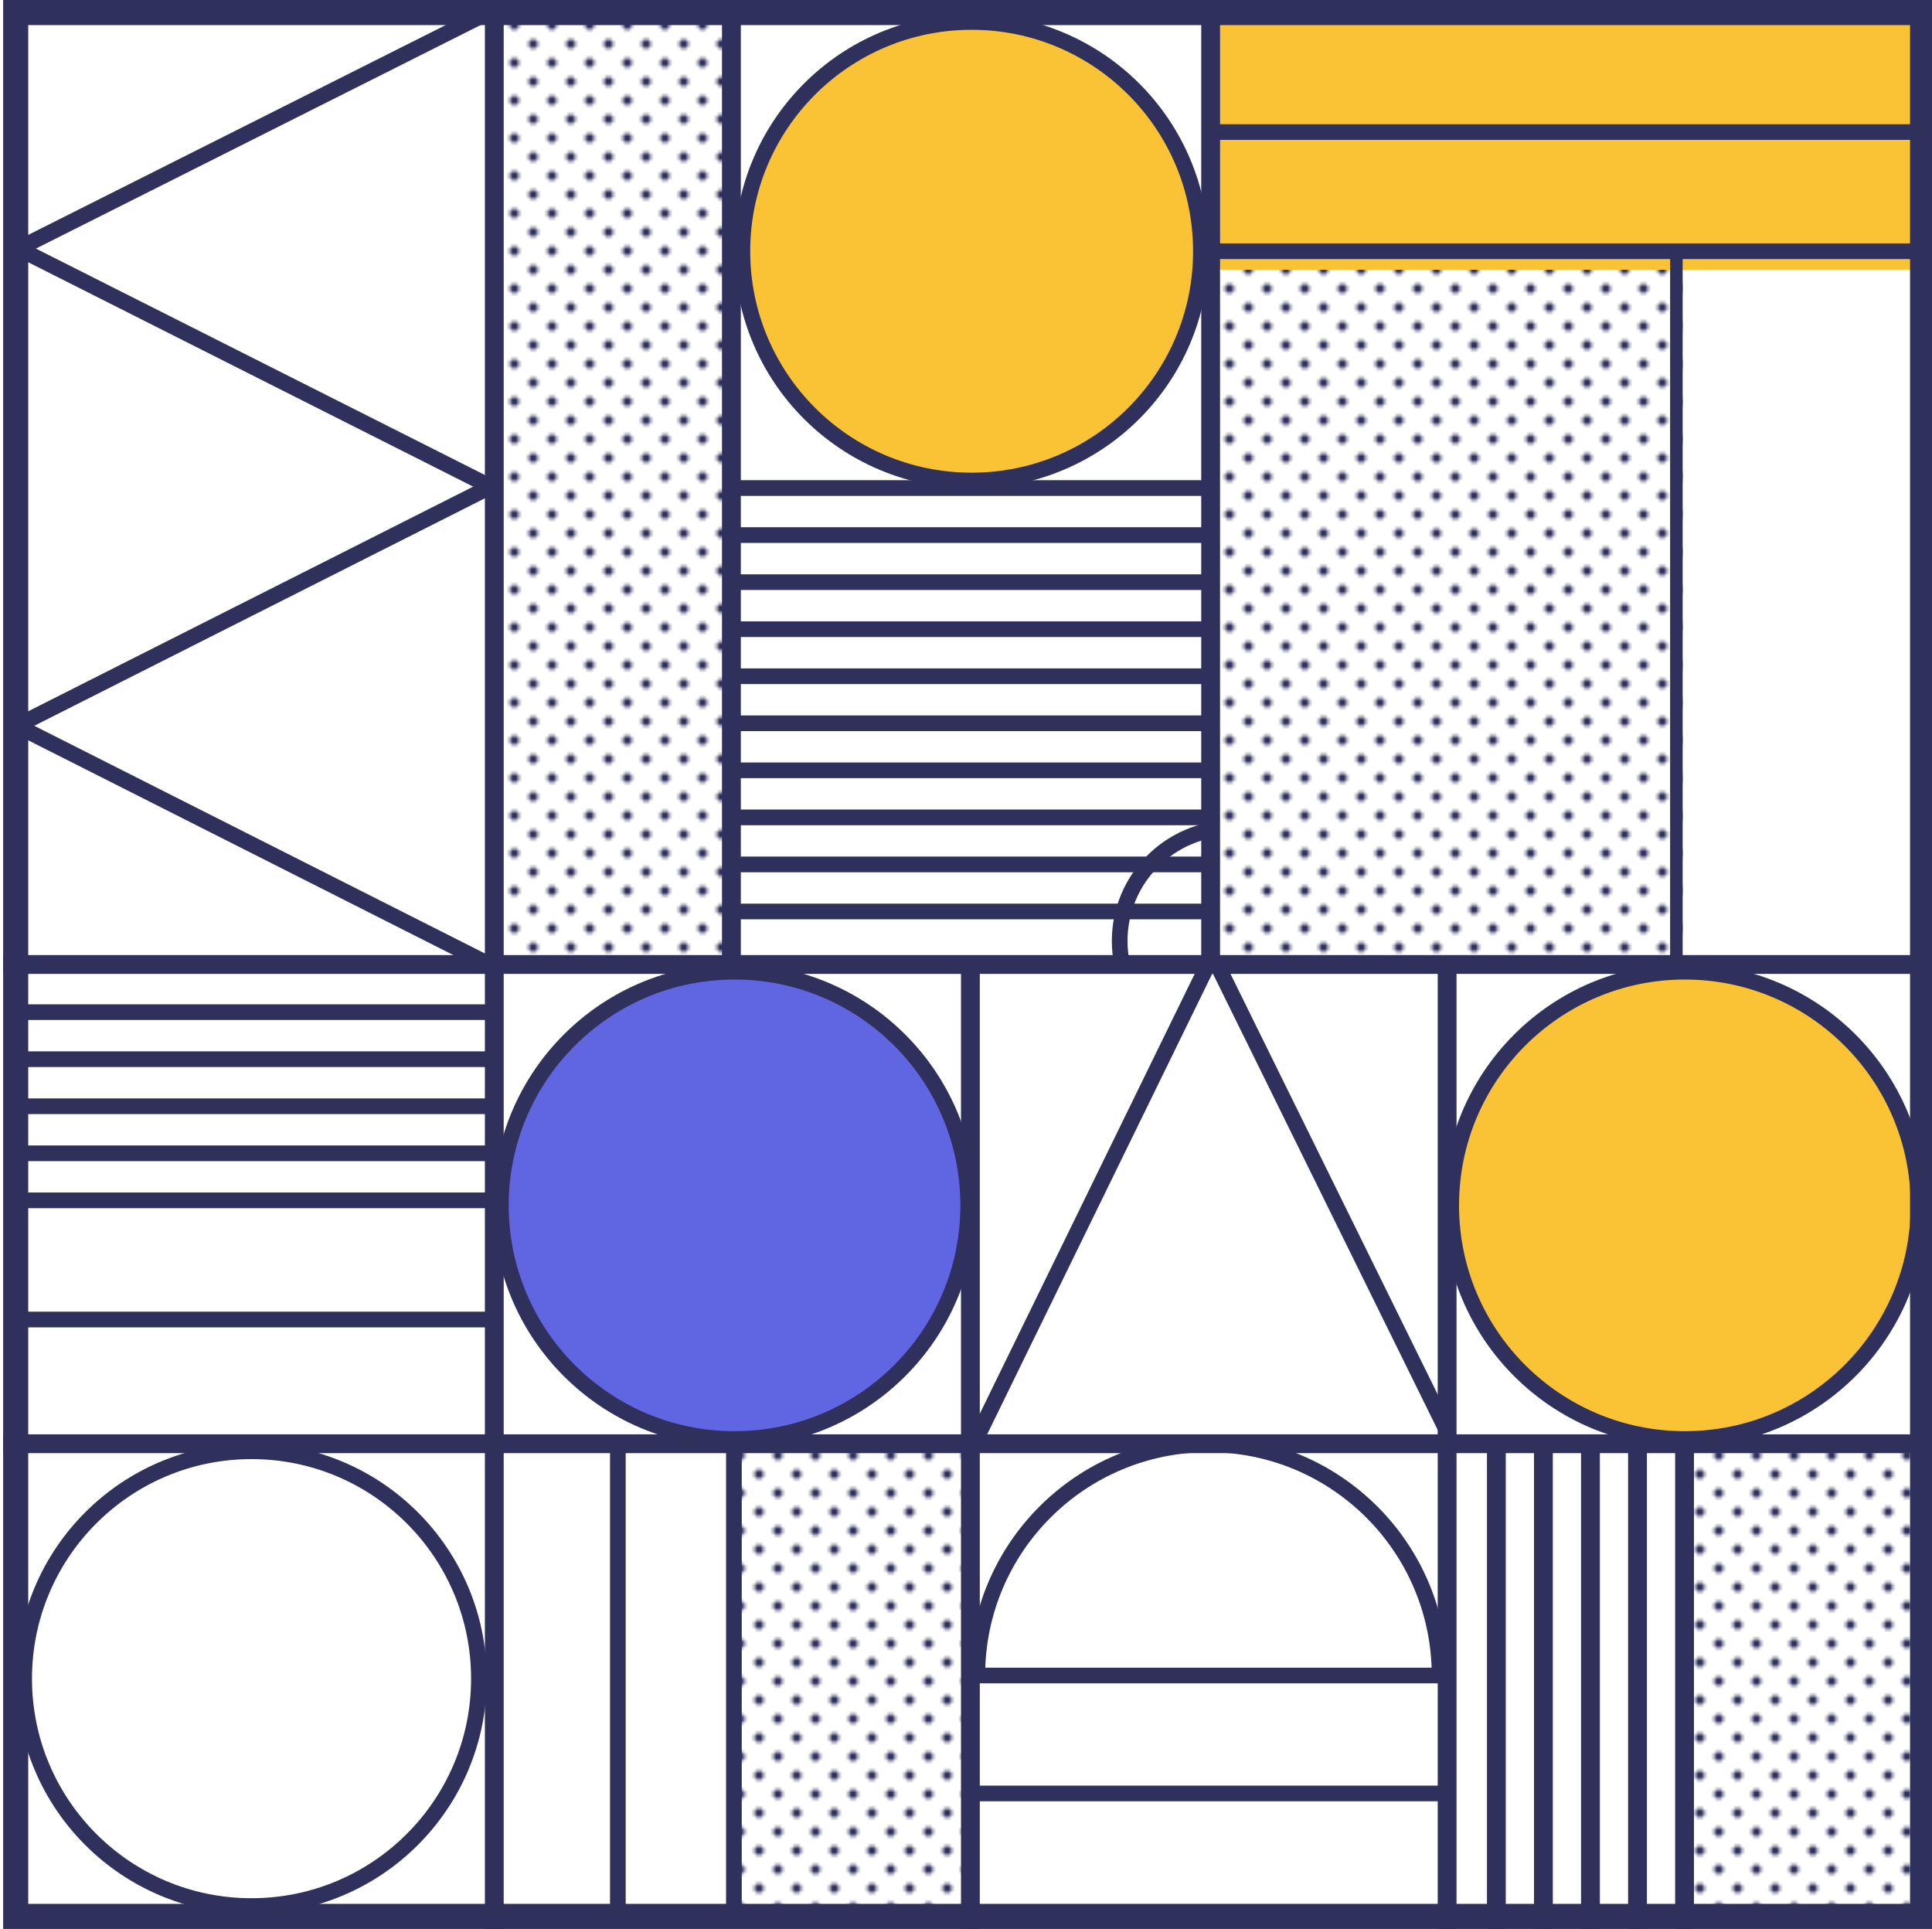 <svg version="1.1" xmlns="http://www.w3.org/2000/svg" xmlns:xlink="http://www.w3.org/1999/xlink" x="0px" y="0px"
	 viewBox="0 0 616 615" style="enable-background:new 0 0 616 615;" xml:space="preserve">
	<defs>
		<style type="text/css">
			.st3{stroke:#30305D;stroke-miterlimit:10;}
			.st4{fill:#30305D;}
			.st5{fill:none;stroke:#30305D;stroke-width:6;stroke-miterlimit:10;}
			.st6{fill:#30305D;stroke:#30305D;stroke-width:5;stroke-miterlimit:10;}
			.st7{fill:none;stroke:#30305D;stroke-width:5;stroke-miterlimit:10;}
			.st8{fill:#FFFFFF;stroke:#30305D;stroke-width:5;stroke-miterlimit:10;}
			.st9{fill:#6066E2;stroke:#30305D;stroke-width:5;stroke-miterlimit:10;}
			.st10{fill:#FAC335;stroke:#30305D;stroke-width:5;stroke-miterlimit:10;}

			.move_top_mask{
				animation: move_top_mask 3s cubic-bezier(.38,1,.24,.99) infinite;
			}

			@keyframes move_top_mask{
				from,to{
					transform:translateY(0) translateZ(1px);
				}
				50%{
					transform:translateY(92px) translateZ(1px);
				}
			}
			.move_last_line{
				animation: move_line 3s cubic-bezier(.38,1,.24,.99) infinite;
			}

			@keyframes move_line{
				from,to{
					transform:translateX(0) translateZ(1px);
				}
				50%{
					transform:translateX(36px) translateZ(1px);
				}
			}


			.line_move_4_1{
				animation: line_move_4_1 1s cubic-bezier(.38,1,.24,.99) infinite;
			}

			@keyframes line_move_4_1{
				from{
					transform:translateY(0) translateZ(1px);
				}
				to{
					transform:translateY(15px) translateZ(1px);
				}
			}


			.line_move_4_2{
				animation: line_move_4_2 1s cubic-bezier(.38,1,.24,.99) infinite;
			}

			@keyframes line_move_4_2{
				from{
					transform:translateY(0) translateZ(1px);
				}
				to{
					transform:translateY(38px) translateZ(1px);
				}
			}
			
			.hard_block_circle_1{
				animation: hard_block_circle_1 3s -1s cubic-bezier(.38,1,.24,.99) infinite;
			}

			@keyframes hard_block_circle_1{
				from{
					r: 72px;
					transform: translateX(-144px) translateY(0px) translateZ(1px);
				}
				25%{
					r: 72px;
					transform: translateX(0) translateY(0px) translateZ(1px);
				}
				50%{
					r: 40px;
					transform: translateX(0) translateY(-34px) translateZ(1px);
				}
				75%{
					r: 40px;
				}
				to{
					r: 40px;
					transform: translateX(144px) translateY(-34px) translateZ(1px);
				}
			}

			.hard_block_circle_1_ellow{
				animation: hard_block_circle_1_ellow 3s -1s cubic-bezier(.38,1,.24,.99) infinite;
			}

			@keyframes hard_block_circle_1_ellow{
				from{
					r: 0px;
					transform: translateX(-144px) translateY(0px) translateZ(1px);
				}
				25%{
					transform: translateX(0) translateY(0px) translateZ(1px);
				}
				40%{
					r: 0px;
				}
				50%{
					transform: translateX(0) translateY(-34px) translateZ(1px);
				}
				60%{
					r: 42px;
				}
				to{
					r: 42px;
					transform: translateX(144px) translateY(-34px) translateZ(1px);
				}
			}

			.hard_block_circle_2{
				animation: hard_block_circle_2 3s -1.09s cubic-bezier(.38,1,.24,.99) infinite;
			}

			@keyframes hard_block_circle_2{
				from{
					r: 5px;
					transform: translateX(0) translateY(0px) translateZ(1px);
				}
				25%{
					r: 5px;
					transform: translateX(0) translateY(0px) translateZ(1px);

				}
				75%,50%{
					r: 41px;
					transform: translateX(-83px) translateY(-34px) translateZ(1px);
				}
				to{
					r: 5px;
					transform: translateX(-166px) translateY(0px) translateZ(1px);
				}
			}
			

			.hard_block_line{
				animation: hard_block_line 3s -1s cubic-bezier(.38,1,.24,.99) infinite;
			}
			.hard_block_line:nth-child(2){
				animation-delay: -1.01s;
			}
			.hard_block_line:nth-child(3){
				animation-delay: -1.02s;
			}
			.hard_block_line:nth-child(4){
				animation-delay: -1.03s;
			}
			.hard_block_line:nth-child(5){
				animation-delay: -1.04s;
			}
			.hard_block_line:nth-child(6){
				animation-delay: -1.05s;
			}
			.hard_block_line:nth-child(7){
				animation-delay: -1.06s;
			}
			.hard_block_line:nth-child(8){
				animation-delay: -1.07s;
			}
			.hard_block_line:nth-child(9){
				animation-delay: -1.08s;
			}
			.hard_block_line:nth-child(10){
				animation-delay: -1.09s;
			}

			@keyframes hard_block_line{
				from{
					transform:translateY(0) translateZ(1px);
				}
				25%{
					transform:translateY(0) translateZ(1px);
				}
				50%{
					transform:translateY(-67px) translateZ(1px);
				}
				75%{
					transform:translateY(-67px) translateZ(1px);
				}
				to{
					transform:translateY(0) translateZ(1px);
				}
			}

			.move_line_3_1{
				animation: move_line_3_1 3s cubic-bezier(.38,1,.24,.99) infinite;
			}


			@keyframes move_line_3_1{
				from,to{
					transform:translateY(0) translateZ(1px);
				}
				50%{
					transform:translateY(92px) translateZ(1px);
				}
			}

			.move_line_3_3{
				animation: move_line_3_3 3s .5s cubic-bezier(.38,1,.24,.99) infinite;
					transform:translateX(-450px) translateZ(1px);
			}


			@keyframes move_line_3_3{
				from{
					transform: translateX(-450px) translateZ(1px);
				}
				to{
					transform: translateX(450px) translateZ(1px);
				}
			}

			.move_line_3_2{
				animation: move_line_3_2 3s cubic-bezier(.38,1,.24,.99) infinite;
			}

			@keyframes move_line_3_2{
				from,to{
					transform:translateY(0) translateZ(1px);
				}
				50%{
					transform:translateY(46px) translateZ(1px)
				}
			}

			.move_circle_lines{
				animation: move_circle_lines 3s cubic-bezier(.38,1,.24,.99) infinite;
			}

			@keyframes move_circle_lines{
				from{
					transform:translateY(0) translateZ(1px);
				}
				50%{
					transform:translateY(-150px) translateZ(1px);
				}
				to{
					transform:translateY(-300px) translateZ(1px);
				}
			}

			.move_circle_not_circle{
				animation: move_circle_not_circle 3s cubic-bezier(.38,1,.24,.99) infinite;
			}

			@keyframes move_circle_not_circle{
				from{
					transform:translateX(0) translateZ(1px);
				}
				50%{
					transform:translateX(152px) translateZ(1px);
				}
				to{
					transform:translateX(304px) translateZ(1px);
				}
			}

			.move_circle_lines__inner{
				transform-origin: 83px 384px;
				animation: move_circle_lines__inner 3s cubic-bezier(.38,1,.24,.99) infinite;
			}

			@keyframes move_circle_lines__inner{
				from{
					transform: rotate(90deg) translateZ(1px);
				}
				50%{
					transform: rotate(180deg) translateZ(1px);
				}
				to{
					transform:rotate(270deg) translateZ(1px);
				}
			}
			
			.move_not_circle_line{
				transform-origin: 386px 535px;
				animation: move_not_circle_line 3s cubic-bezier(.38,1,.24,.99) infinite;
			}

			@keyframes move_not_circle_line{
				from{
					transform: rotate(0) translateZ(1px);
				}
				50%{
					transform: rotate(180deg) translateZ(1px);
				}
				to{
					transform:rotate(360deg) translateZ(1px);
				}
			}

			.rotate_line{
				transform-origin: 195px 537px;
				animation: rotate_line 3s cubic-bezier(.38,1,.24,.99) infinite;
			}

			@keyframes rotate_line{
				from,to{
					transform-origin: 195px 537px;
					transform: rotate(0) translateX(0) translateZ(1px);
				}
				50%{
					transform-origin: 213px 537px;
					transform: rotate(-37deg) translateX(18px) translateZ(1px);
				}
			}
			.main_block{
				transform: translate3d(0,0,0);
				content-visibility: visible;
				backface-visibility: hidden;
				perspective: 1000px;
			}
		</style>

		<pattern id="star" viewBox="0,0,12,12" width="12" height="12" patternUnits="userSpaceOnUse">
			<animateTransform 
				attributeType="xml"
				attributeName="patternTransform"
				type="translate"
				from="0 0"
				to="12 -12"
				begin="0"
				dur="2s"
				repeatCount="indefinite" />
			<circle cx="2" cy="2" r="1.5" fill="#30305d"/>
			<circle cx="8" cy="8" r="1.5" fill="#30305d"/>

		</pattern>

		<clipPath id="mask__1">
			<rect x="7.1" y="6.1" width="148" height="300.4" />
		</clipPath>

		<clipPath id="pattern__mask">
			<rect x="158.6" y="7.1" width="73.6" height="298.9"/>
			
			<rect x="386.8" y="82" width="149.7" height="130" class="move_top_mask"/>

			<rect x="386.8" y="170" width="149.7" height="140"/>

			<rect x="537.5" y="459.8" width="76" height="149.6"/>
			<rect x="271" y="461" width="36" height="151.4"/>
			<rect x="235" y="461" width="36" height="151.4" class="move_last_line"/>
		</clipPath>

		<clipPath id="mask__6">
			<rect x="310.6" y="306.8" width="152" height="152"/>
		</clipPath>

		<clipPath id="mask__7_5">
			<rect x="160" y="461" width="120" height="151"/>
		</clipPath>
		
		<clipPath id="move_circle_lines">
			<rect x="7.1" y="459.8" width="149.6" height="149.6"/>
		</clipPath>

		<clipPath id="move_circle_not_circle">
			<rect x="158.4" y="307.5" width="152.2" height="152.3"/>
		</clipPath>
		<clipPath id="move_circle_circle">
			<rect x="463" y="307.5" class="st3" width="148" height="152.3"/>
		</clipPath>
		<clipPath id="move_not_circle_line">
			<rect x="309.4" y="460.3" class="st3" width="152" height="149.4"/>
		</clipPath>
		<clipPath id="move_line_3">
			<rect x="386" y="4" width="226" height="86"/>
		</clipPath>
		<clipPath id="hard_block_mask">
			<rect x="234.5" y="4.6" class="st3" width="150.6" height="302.1"/>
		</clipPath>

	</defs>

	<g class="main_block">
		<rect  fill="url(#star)" clip-path="url(#pattern__mask)" x="1" width="616" height="615"/>
		<g clip-path="url(#mask__1)">
			<g>
				<animateTransform 
					attributeName="transform"
					type="translate"
					from="0 0"
					to="0 152"
					begin="0"
					dur="2s"
					repeatCount="indefinite" />
				<line class="st6" x1="156.8" y1="3.4" x2="4.4" y2="80"/>
				<line class="st6" x1="158.1" y1="156" x2="4.4" y2="78.5"/>
				<line class="st6" x1="3.4" y1="232.4" x2="158.1" y2="154.3"/>
				<line class="st6" x1="157.6" y1="308.3" x2="3.4" y2="230.4"/>
				<path class="st6" d="M157.1,5.8"/>
				<line class="st6" x1="156.8" y1="-148.6" x2="4.4" y2="-72"/>
				<line class="st6" x1="158.1" y1="4" x2="4.4" y2="-73.5"/>
			</g>
		</g>
		<g clip-path="url(#mask__6)">
			<g>
				<animateTransform 
					attributeName="transform"
					type="translate"
					from="0 0"
					to="153 0"
					begin="0"
					dur="2s"
					repeatCount="indefinite" />
				<line class="st7" x1="157.6" y1="460.1" x2="234.6" y2="302.5"/>
				<line class="st7" x1="310.6" y1="460.8" x2="232.6" y2="302.5"/>
				<line class="st7" x1="310.6" y1="460.1" x2="387.6" y2="302.5"/>
				<line class="st7" x1="463.6" y1="460.8" x2="385.6" y2="302.5"/>
			</g>
		</g>

		<g clip-path="url(#mask__7_5)">
			<g class="rotate_line">
				<line class="st7 " x1="197" y1="443" x2="197" y2="632"/>
			</g>
			<line class="st7 move_last_line" x1="234" y1="463" x2="234" y2="612"/>
		</g>

		<g>
			<line class="st7 line_move_4_1" x1="2" y1="307.7" x2="159" y2="307.7"/>
			<line class="st7 line_move_4_1" x1="2" y1="322.7" x2="159" y2="322.7"/>
			<line class="st7 line_move_4_1" x1="2" y1="337.7" x2="159" y2="337.7"/>
			<line class="st7 line_move_4_1" x1="2" y1="352.7" x2="159" y2="352.7"/>
			<line class="st7 line_move_4_1" x1="2" y1="367.7" x2="159" y2="367.7"/>
			<line class="st7 line_move_4_2" x1="2" y1="382.7" x2="159" y2="382.7"/>
			<line class="st7 line_move_4_2" x1="2" y1="420.7" x2="159" y2="420.7"/>
		</g>

		<g clip-path="url(#move_circle_lines)">
			<g class="move_circle_lines">
				<circle class="st7" cx="80.2" cy="535.2" r="72.5"/>
				<circle class="st7" cx="80.2" cy="832.2" r="72.5"/>
				<line class="st7" x1="7.7" y1="611.6" x2="158.7" y2="684.2"/>
				<line class="st7" x1="7.7" y1="756.7" x2="158.7" y2="684.2"/>
			</g>
		</g>

		<g clip-path="url(#move_circle_not_circle)">
			<g class="move_circle_not_circle">
				<circle class="st9" cx="234.2" cy="384.3" r="74.5"/>
				<circle class="st9" cx="-69.8" cy="384.3" r="74.5"/>
				<path class="st7 move_circle_lines__inner" d="M82.2,309.8c-40.9,0-74.2,33-74.5,73.9h149C156.3,342.8,123.1,309.8,82.2,309.8z"/>
			</g>
		</g>

		<g clip-path="url(#move_circle_circle)">
			<g class="move_circle_not_circle">
				<circle class="st10" cx="537.2" cy="384.3" r="74.5"/>
				<circle class="st7" cx="385.2" cy="384.3" r="74.5"/>
				<circle class="st10" cx="233.2" cy="384.3" r="74.5"/>
			</g>
		</g>

		<g clip-path="url(#move_not_circle_line)">
			<g class="move_not_circle_line">
				<path class="st7" d="M385.3,460.5c-40.7,0-73.7,33-73.7,73.7H459C459,493.5,426,460.5,385.3,460.5z"/>
				<line class="st7" x1="262.7" y1="571.8" x2="508.1" y2="571.8"/>
			</g>
		</g>

		<g clip-path="url(#move_line_3)">
			<g>
				<rect class="move_line_3_3" fill="#FAC335" x="386" y="4" width="226" height="82"/>
			</g>
		</g>

		<g>
			<line clip-path="url(#pattern__mask)" class="st8" x1="535" y1="307.8" x2="535" y2="80.1"/>
			<line class="st7 move_line_3_1" x1="616" y1="80.1" x2="386" y2="80.1"/>
			<line class="st7 move_line_3_2" x1="616" y1="42.1" x2="386" y2="42.1"/>
		</g>
		
		<g clip-path="url(#hard_block_mask)">
			<g id="mask_x5F_2">
				<circle fill="#FAC335" class="hard_block_circle_1_ellow" cx="309.8" cy="80.1" r="73.1"/>
				<circle class="st7 hard_block_circle_1" cx="309.8" cy="80.1" r="73.1"/>
				<circle class="st7 hard_block_circle_2" cx="393" cy="300" r="36"/>
				<g>
					<line class="st7 hard_block_line" x1="225.6" y1="155.6" x2="402.6" y2="155.6"/>
					<line class="st7 hard_block_line" x1="225.6" y1="170.6" x2="402.6" y2="170.6"/>
					<line class="st7 hard_block_line" x1="225.6" y1="185.6" x2="402.6" y2="185.6"/>
					<line class="st7 hard_block_line" x1="225.6" y1="200.6" x2="402.6" y2="200.6"/>
					<line class="st7 hard_block_line" x1="225.6" y1="215.6" x2="402.6" y2="215.6"/>
					<line class="st7 hard_block_line" x1="225.6" y1="230.6" x2="402.6" y2="230.6"/>
					<line class="st7 hard_block_line" x1="225.6" y1="245.6" x2="402.6" y2="245.6"/>
					<line class="st7 hard_block_line" x1="225.6" y1="260.6" x2="402.6" y2="260.6"/>
					<line class="st7 hard_block_line" x1="225.6" y1="275.6" x2="402.6" y2="275.6"/>
					<line class="st7 hard_block_line" x1="225.6" y1="290.6" x2="402.6" y2="290.6"/>
				</g>
			</g>
		</g>

		<g id="bg">
			<path class="st4" d="M609,8v599H9V8H609 M617,0H1v615h616V0L617,0z"/>
			<line class="st5" x1="157.6" y1="0" x2="157.6" y2="615"/>
			<line class="st5" x1="1" y1="307.5" x2="616" y2="307.5"/>
			<line class="st5" x1="233.2" y1="0" x2="233.2" y2="307.5"/>
			<line class="st5" x1="386" y1="0" x2="386" y2="307.8"/>
			<line class="st5" x1="309.4" y1="615" x2="309.4" y2="307.5"/>
			<line class="st5" x1="461.4" y1="615" x2="461.4" y2="307.5"/>
			<line class="st5" x1="616" y1="460.3" x2="1" y2="460.3"/>
			<line class="st5" x1="537.1" y1="615" x2="537.1" y2="460.3"/>
			<line class="st5" x1="522.1" y1="615" x2="522.1" y2="460.3"/>
			<line class="st5" x1="507.1" y1="615" x2="507.1" y2="460.3"/>
			<line class="st5" x1="492.1" y1="615" x2="492.1" y2="460.3"/>
			<line class="st5" x1="477.1" y1="615" x2="477.1" y2="460.3"/>
		</g>
	</g>
</svg>
